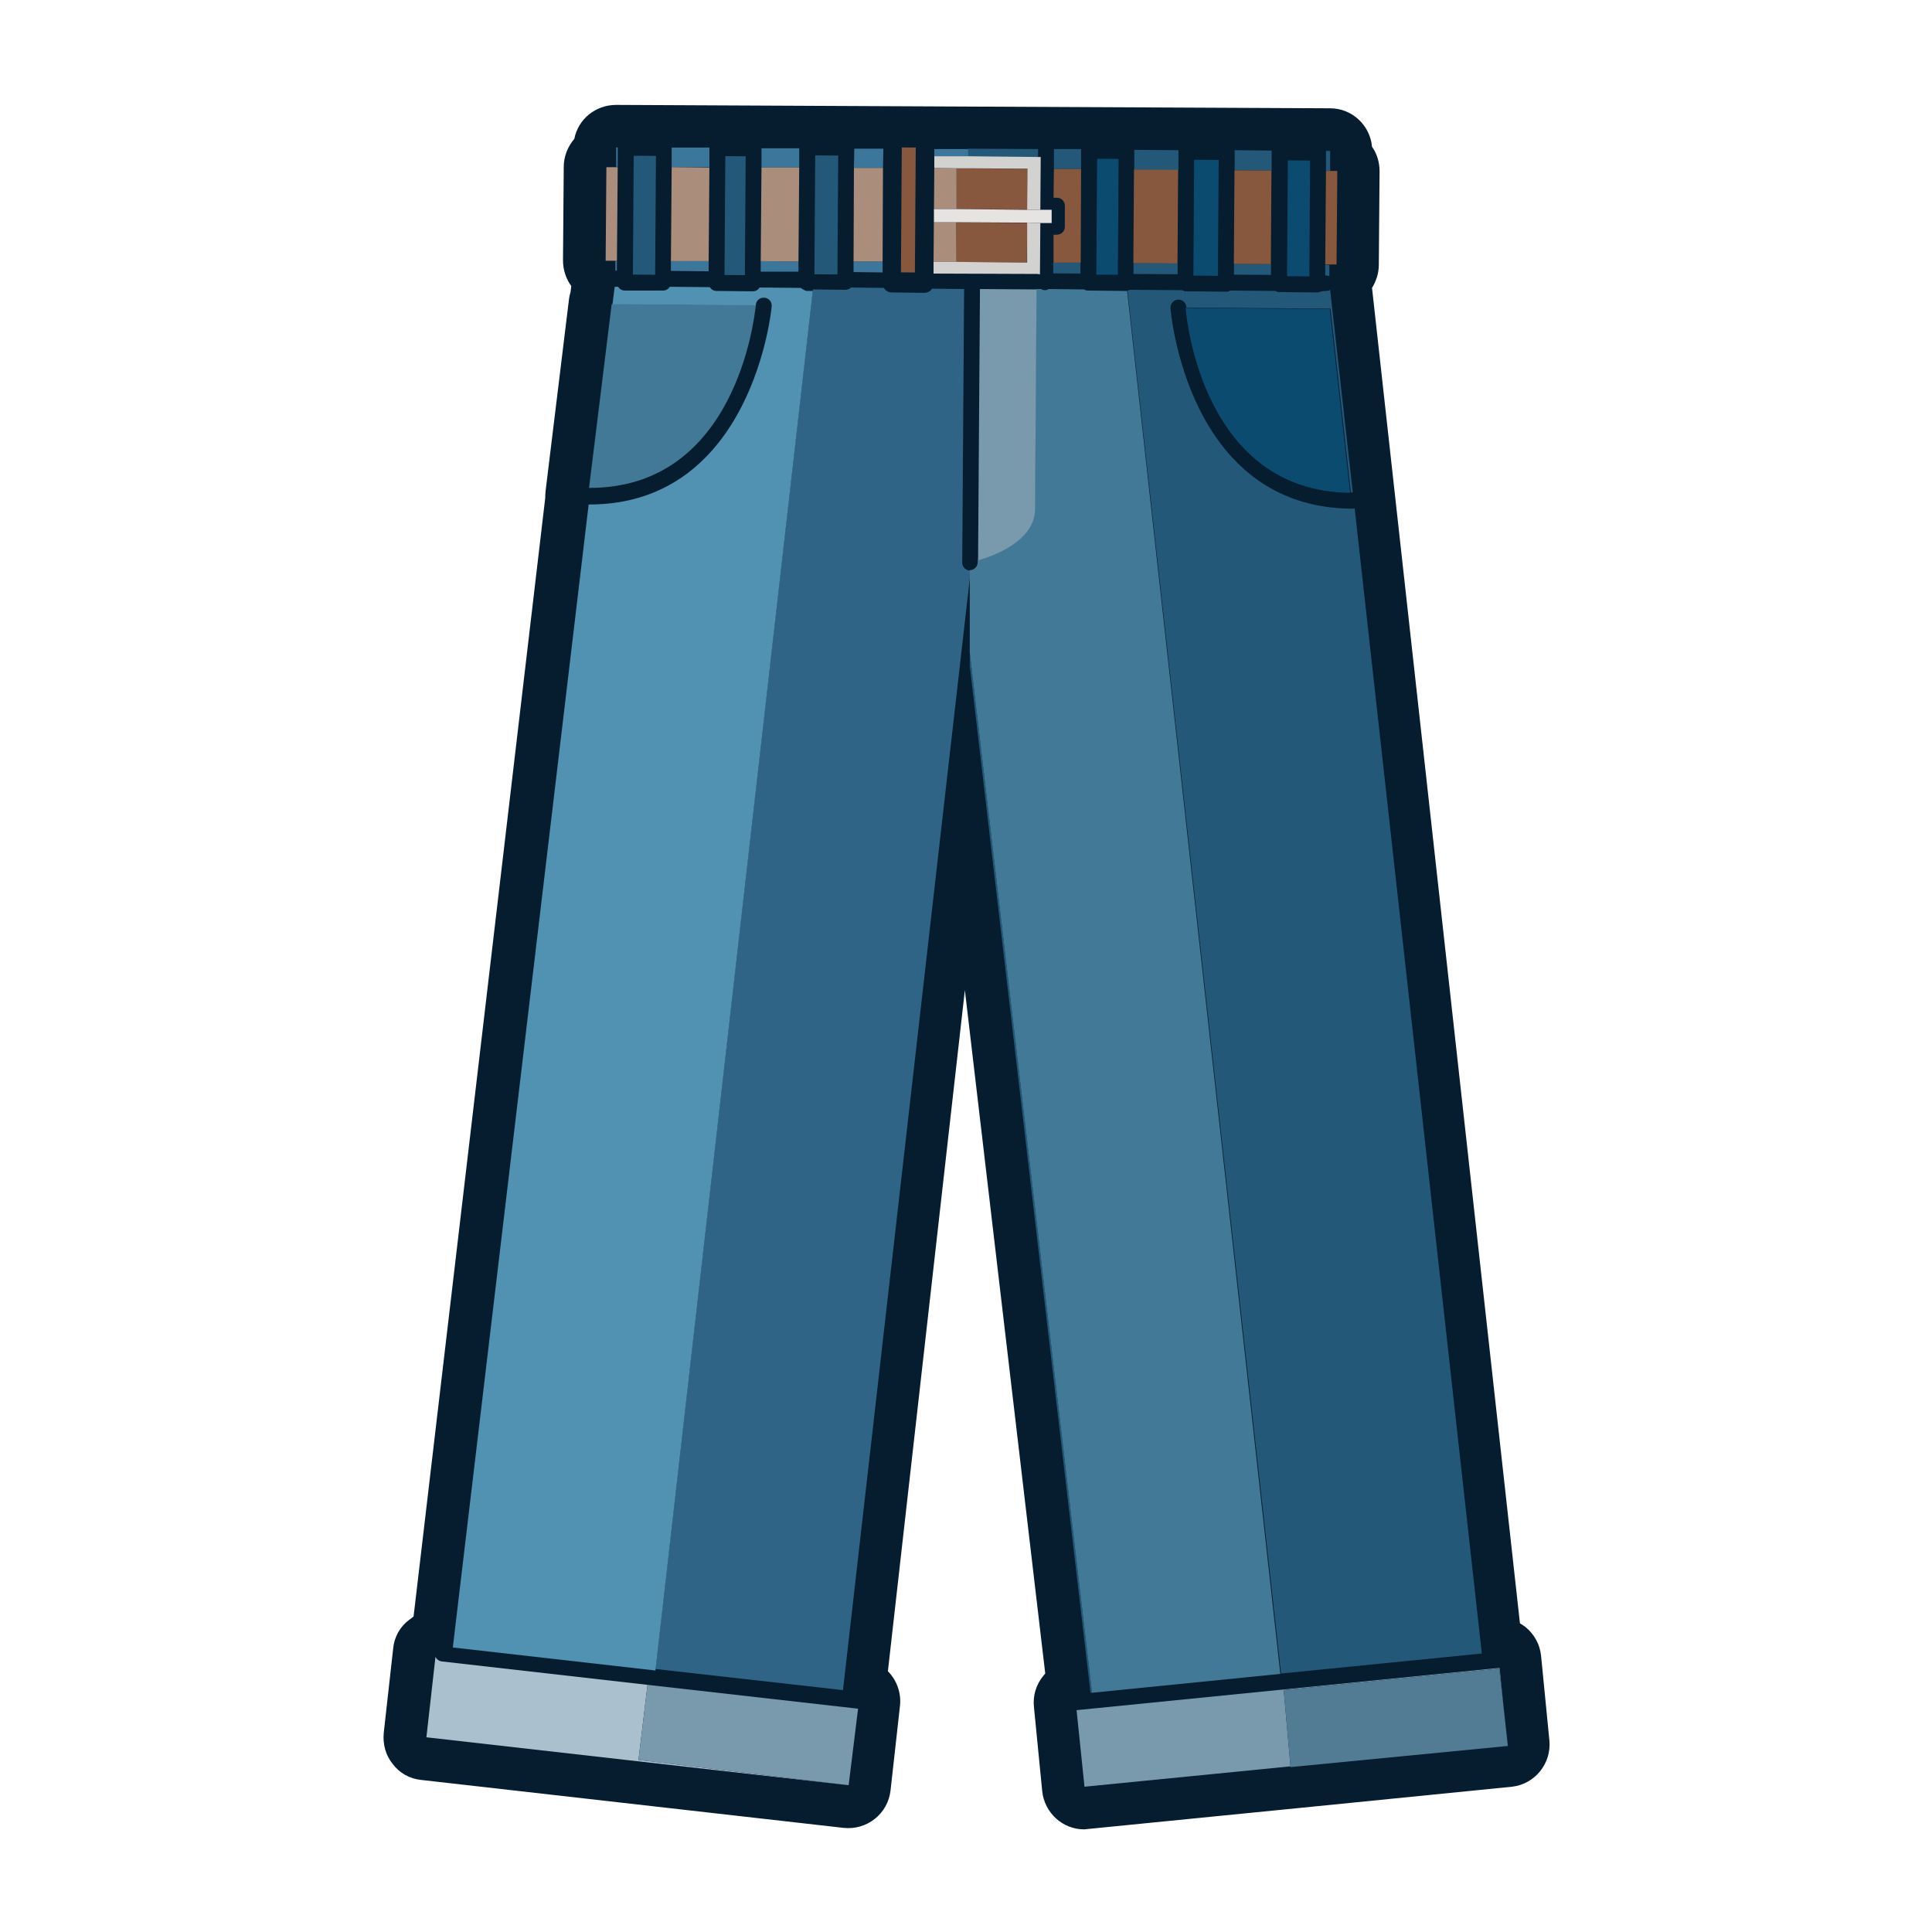 <?xml version="1.0" encoding="utf-8"?>
<!-- Generator: Adobe Illustrator 25.4.1, SVG Export Plug-In . SVG Version: 6.00 Build 0)  -->
<svg version="1.1" xmlns="http://www.w3.org/2000/svg" xmlns:xlink="http://www.w3.org/1999/xlink" x="0px" y="0px"
	 viewBox="0 0 512 512" style="enable-background:new 0 0 512 512;" xml:space="preserve">
<style type="text/css">
	.st0{fill:#FFFFFF;stroke:#BCBCBC;stroke-miterlimit:10;}
	.st1{fill:#061C2F;}
	.st2{fill:#3B779B;}
	.st3{fill:#245879;}
	.st4{fill:#2F6487;}
	.st5{fill:#5191B2;}
	.st6{fill:#427996;}
	.st7{fill:#87583D;}
	.st8{fill:#AB8D7B;}
	.st9{fill:#0B4B70;}
	.st10{fill:#AAC0CE;}
	.st11{fill:#7999AD;}
	.st12{fill:#517C94;}
	.st13{fill:#D2D2D0;}
	.st14{fill:#E6E4E3;}
</style>
<g id="Layer_1">
	<g>
		<path class="st1" d="M287.3,484.8c-5.7,0-10.5-4.4-11.1-10.1l-2.2-22.4c-0.3-3,0.6-5.9,2.5-8.2c0.2-0.2,0.3-0.4,0.5-0.6
			l-21.3-181.1l-20.4,180.5c2.3,2.3,3.6,5.7,3.2,9.2l-2.5,22.4c-0.7,6.2-6.3,10.6-12.5,9.9l-111.9-12.7c-3-0.3-5.7-1.8-7.5-4.2
			c-1.9-2.3-2.7-5.3-2.4-8.3l2.5-22.4c0.3-3,1.8-5.7,4.2-7.5c0.4-0.3,0.8-0.6,1.2-0.9l34.9-296.5c0-0.6,0-1.2,0.1-1.9l6.2-50.8
			c0.1-0.6,0.2-1.2,0.4-1.8l0.2-1.6c-1.4-1.9-2.2-4.3-2.2-6.8l0.2-24.8c0-2.8,1.1-5.4,2.8-7.4c1-5.2,5.6-9,11.1-9l189.2,0.9
			c5.8,0,10.6,4.5,11.1,10.2c1.3,1.8,2,4.1,2,6.5l-0.2,24.8c0,2.2-0.7,4.3-1.8,6.1l39.2,353.9c0.5,0.3,1,0.6,1.5,1
			c2.3,1.9,3.8,4.6,4.1,7.6l2.2,22.4c0.6,6.1-3.8,11.6-9.9,12.3C400.7,473.5,287.7,484.8,287.3,484.8z"/>
		<polygon class="st2" points="211.6,69.3 201.6,69.2 201.6,72 211.6,72 		"/>
		<polygon class="st2" points="247.4,69.4 253.4,69.4 253.4,69.4 247.4,69.4 247.4,72.3 247.4,72.3 		"/>
		<path class="st2" d="M178,44.3l10,0l0-5.1c0,0,0-0.1,0-0.1l-10,0c0,0,0,0.1,0,0.1L178,44.3z"/>
		<path class="st2" d="M163.7,39.1C163.7,39.1,163.7,39.1,163.7,39.1l-0.4-0.1l0,5.2l0.4,0L163.7,39.1z"/>
		<polygon class="st2" points="253.5,44.6 247.6,44.5 247.6,41.4 256.6,41.4 256.6,39.5 247.6,39.5 247.6,44.5 		"/>
		<path class="st2" d="M201.8,44.4l10,0l0-5.1l-10,0c0,0.1,0,0.1,0,0.2L201.8,44.4z"/>
		<polygon class="st2" points="234,44.5 234.1,39.4 226.4,39.4 226.3,44.5 		"/>
		<polygon class="st2" points="187.8,69.2 177.8,69.2 177.8,71.8 187.8,71.9 		"/>
		<polygon class="st2" points="253.5,44.6 256.6,44.6 256.6,44.6 253.5,44.6 253.5,55.4 253.5,55.4 		"/>
		<polygon class="st2" points="233.9,69.3 226.2,69.3 226.2,72.1 233.9,72.2 		"/>
		
			<rect x="162" y="70.2" transform="matrix(3.106494e-03 -1 1 3.106494e-03 92.377 233.497)" class="st2" width="2.6" height="0.4"/>
		<polygon class="st2" points="253.4,58.9 253.4,67.8 253.4,58.9 		"/>
		<path class="st3" d="M351.4,40.4l0,4.9l1.1,0l0-5.3l-1.1,0C351.4,40.1,351.4,40.2,351.4,40.4z"/>
		<path class="st3" d="M351.2,73l0.3,0c0.3,0,0.6,0.1,0.8,0.2l0-3l-1.1,0L351.2,73z"/>
		
			<rect x="304.8" y="65.4" transform="matrix(6.705492e-03 -1 1 6.705492e-03 232.931 376.96)" class="st3" width="2.9" height="11.7"/>
		<path class="st3" d="M327.2,40.2l0,4.9l9.8,0.1l0-4.9c0-0.1,0-0.3,0-0.4l-9.9-0.1C327.2,39.9,327.2,40.1,327.2,40.2z"/>
		
			<rect x="330.5" y="66.5" transform="matrix(6.705259e-03 -1 1 6.705259e-03 258.294 402.839)" class="st3" width="2.9" height="9.8"/>
		<path class="st3" d="M275.1,41.6l0-2c0,0,0-0.1,0-0.1l-18.5-0.1l0,0.2l0,1.9L275.1,41.6z"/>
		
			<rect x="264.4" y="36.8" transform="matrix(6.825780e-03 -1 1 6.825780e-03 218.008 308.807)" class="st3" width="0" height="15.7"/>
		<path class="st3" d="M300.6,40.1l0,4.9l11.7,0.1l0-4.9c0-0.1,0-0.3,0-0.4l-11.7-0.1C300.6,39.8,300.6,39.9,300.6,40.1z"/>
		
			<rect x="281.3" y="67.5" transform="matrix(6.697116e-03 -1 1 6.697116e-03 209.734 353.29)" class="st3" width="2.9" height="7.2"/>
		<path class="st3" d="M279.3,39.6l0,5.2l7.2,0l0-4.9c0-0.1,0-0.3,0-0.4l-7.2,0C279.3,39.5,279.3,39.6,279.3,39.6z"/>
		<rect x="138" y="132.5" class="st4" width="0" height="305"/>
		<path class="st4" d="M257.1,151.2c-1.2,0-2.1-1-2.1-2.1l0.5-72.5l-8.5-0.1c-0.4,0.7-1.2,1.1-2.1,1.1h0l0,0l-8.6-0.1l0,0h0
			c-0.9,0-1.6-0.5-2.1-1.2l-8.7-0.1c-0.4,0.4-0.9,0.6-1.5,0.6l-8.6-0.1l-41.7,365.6l49.7,5.6l33.8-296.3L257.1,151.2
			C257.1,151.2,257.1,151.2,257.1,151.2z"/>
		<rect x="162.5" y="75.9" class="st4" width="0" height="4.7"/>
		<path class="st5" d="M212.2,76.3l-10.9-0.1c-0.4,0.6-1,1-1.8,1l-9.6-0.1c-0.8,0-1.4-0.4-1.8-1L177.5,76c-0.4,0.6-1,1-1.8,1
			L165.6,77c-0.8,0-1.4-0.4-1.8-1l-0.7,0c-0.1,0-0.2,0-0.2,0l-0.6,4.7l38,0.3c0-0.1,0-0.1,0-0.2c0.1-1.2,1.1-2,2.3-1.9
			c1.2,0.1,2,1.1,1.9,2.3c0,0.5-5,52.6-48.5,52.5l-36,302.9l53.7,6.1l41.7-365.6l-1.7,0C213.1,76.9,212.6,76.6,212.2,76.3z"/>
		<polygon class="st3" points="257,173 257.1,151.2 257.1,151.2 257.1,151.9 257,176.5 289,448.6 289.4,448.6 		"/>
		<path class="st3" d="M350.1,77.2c-0.3,0.2-0.6,0.3-1,0.3l-10.1-0.1c-0.4,0-0.7-0.1-1-0.3l-12-0.1c-0.3,0.2-0.6,0.3-1,0.3
			l-10.7-0.1c-0.4,0-0.7-0.1-1-0.3l-13.9-0.1c-0.2,0.1-0.4,0.2-0.6,0.2l40.7,366.5l53.2-5.3l-33.7-303.5c-0.2,0.1-0.5,0.1-0.8,0.1
			c-43.7-0.3-48-52.6-48-53.1c-0.1-1.2,0.8-2.2,1.9-2.3c1.2-0.1,2.2,0.8,2.3,1.9c0,0,0,0.1,0,0.2l38.2,0.3l5.4,48.7
			c0.1,0,0.2,0,0.2,0c0.1,0,0.2,0,0.3,0l-6-53.7c-0.3,0.2-0.6,0.3-1,0.3L350.1,77.2z"/>
		<path class="st6" d="M298.2,77.1l-9.9-0.1c-0.4,0-0.7-0.1-1-0.3l-9.4-0.1c-0.3,0.2-0.6,0.3-1,0.3c-0.4,0-0.7-0.1-1-0.3l-1.3,0
			c-0.1,9.6-0.3,49.1-0.4,58.3c-0.1,8.2-10.5,12.2-15.1,13.5l0,0.6c0,1.2-1,2.1-2.1,2.1L257,173l32.4,275.6l49.9-5L298.7,77.1
			C298.5,77.1,298.4,77.1,298.2,77.1z"/>
		<polygon class="st7" points="253.4,58.9 253.4,67.8 253.4,69.4 253.4,58.9 		"/>
		<polygon class="st7" points="253.5,44.6 272.3,44.7 272.3,44.7 256.6,44.6 		"/>
		<polygon class="st7" points="253.5,55.4 253.5,55.4 253.5,44.6 		"/>
		
			<rect x="319.6" y="52.6" transform="matrix(6.699050e-03 -1 1 6.699050e-03 272.245 389.168)" class="st7" width="24.8" height="9.8"/>
		<path class="st7" d="M286.5,44.8l-7.2,0l-0.1,7.6l0.9,0c1.2,0,2.1,1,2.1,2.1l0,5.6c0,1.2-1,2.1-2.1,2.1l-0.9,0l0,7.4l7.2,0
			L286.5,44.8z"/>
		<polygon class="st7" points="351.2,70.1 352.3,70.1 354.2,70.1 354.4,45.3 352.4,45.3 351.4,45.3 		"/>
		
			<rect x="293.9" y="51.5" transform="matrix(6.700254e-03 -1 1 6.700254e-03 246.881 363.289)" class="st7" width="24.8" height="11.7"/>
		<polygon class="st7" points="272.2,69.6 272.2,69.5 253.4,69.4 253.4,69.4 253.4,69.4 		"/>
		
			<rect x="257.5" y="40.7" transform="matrix(6.713677e-03 -1 1 6.713677e-03 211.037 312.629)" class="st7" width="10.8" height="18.8"/>
		
			<rect x="257.5" y="54.8" transform="matrix(6.704384e-03 -1 1 6.704384e-03 196.811 326.574)" class="st7" width="10.5" height="18.8"/>
		<polygon class="st8" points="211.8,44.4 201.8,44.4 201.6,69.2 211.6,69.3 		"/>
		<polygon class="st8" points="163.7,44.3 163.3,44.3 160.7,44.3 160.5,69.1 163.1,69.1 163.5,69.1 		"/>
		<polygon class="st8" points="234,44.5 226.3,44.5 226.2,69.3 233.9,69.3 		"/>
		<polygon class="st8" points="188,44.4 178,44.3 177.8,69.2 187.8,69.2 		"/>
		<polygon class="st8" points="253.4,69.4 253.4,67.8 253.4,58.9 247.5,58.9 247.5,55.4 253.5,55.4 253.5,44.6 253.5,44.6 
			247.6,44.5 247.4,69.4 253.4,69.4 		"/>
		
			<rect x="224.2" y="53.8" transform="matrix(6.706845e-03 -1 1 6.706845e-03 183.456 296.015)" class="st7" width="33.1" height="3.7"/>
		
			<rect x="240.6" y="73.3" transform="matrix(6.700705e-03 -1 1 6.700705e-03 161.375 317.658)" class="st7" width="0" height="8.6"/>
		<path class="st6" d="M200.3,80.9l-38-0.3l0,0l-0.2,0l-6,48.7C194.9,129.4,199.9,84.5,200.3,80.9z"/>
		<path class="st9" d="M357.8,130.6l-5.4-48.7l-38.2-0.3C314.5,85.3,319.1,130.2,357.8,130.6z"/>
		<path class="st10" d="M171.6,446.5l-54.5-6.2c-0.8-0.1-1.4-0.6-1.7-1.2l-2.4,21.3l111.9,12.7l-55.7-6.7L171.6,446.5z"/>
		<polygon class="st11" points="340.2,447.9 397.3,442.2 398.5,452.7 397.4,442 285.4,453.2 285.3,453.2 287.4,473.5 342,468.1 		
			"/>
		<path class="st11" d="M171.6,446.5l-2.4,19.9l55.7,6.7l2.5-20.3c-0.1,0-0.1,0-0.2,0L171.6,446.5z"/>
		<polygon class="st12" points="399.6,462.7 398.5,452.7 397.3,442.2 340.2,447.9 342,468.1 342,468.3 		"/>
		<path class="st11" d="M259.7,76.6l-0.5,71.9c4.6-1.3,15-5.3,15.1-13.5c0.1-9.3,0.3-48.7,0.4-58.3L259.7,76.6z"/>
		
			<rect x="203.2" y="53.9" transform="matrix(6.700634e-03 -1 1 6.700634e-03 160.565 275.524)" class="st3" width="31.5" height="6.1"/>
		
			<rect x="179.1" y="54.5" transform="matrix(6.701713e-03 -1 1 6.701713e-03 136.303 251.612)" class="st3" width="31.5" height="5.4"/>
		
			<rect x="155" y="54.1" transform="matrix(6.702902e-03 -1 1 6.702902e-03 112.585 227.412)" class="st3" width="31.5" height="5.9"/>
		
			<rect x="328.7" y="54.9" transform="matrix(6.705564e-03 -1 1 6.705564e-03 283.981 401.535)" class="st9" width="30.7" height="5.9"/>
		
			<rect x="304.2" y="54.4" transform="matrix(6.700929e-03 -1 1 6.700929e-03 259.818 376.877)" class="st9" width="30.7" height="6.5"/>
		
			<rect x="278.1" y="54.7" transform="matrix(6.697050e-03 -1 1 6.697050e-03 233.976 350.513)" class="st9" width="30.7" height="5.7"/>
		<polygon class="st13" points="256.6,44.6 272.3,44.7 272.3,44.7 272.3,44.7 272.2,55.6 275.7,55.6 275.8,41.6 275.1,41.6 
			256.6,41.4 247.6,41.4 247.6,44.5 253.5,44.6 253.5,44.6 		"/>
		<polygon class="st13" points="272.2,59 272.2,69.5 272.2,69.6 253.4,69.4 247.4,69.4 247.4,72.3 247.4,72.5 274.9,72.6 
			275.6,72.7 275.7,59.1 		"/>
		<polygon class="st14" points="272.2,55.6 253.5,55.4 253.5,55.4 253.5,55.4 247.5,55.4 247.5,58.9 253.4,58.9 253.4,58.9 
			253.4,58.9 272.2,59 275.7,59.1 278.7,59.1 278.7,55.6 275.7,55.6 		"/>
	</g>
</g>
<g id="safe">
</g>
</svg>
